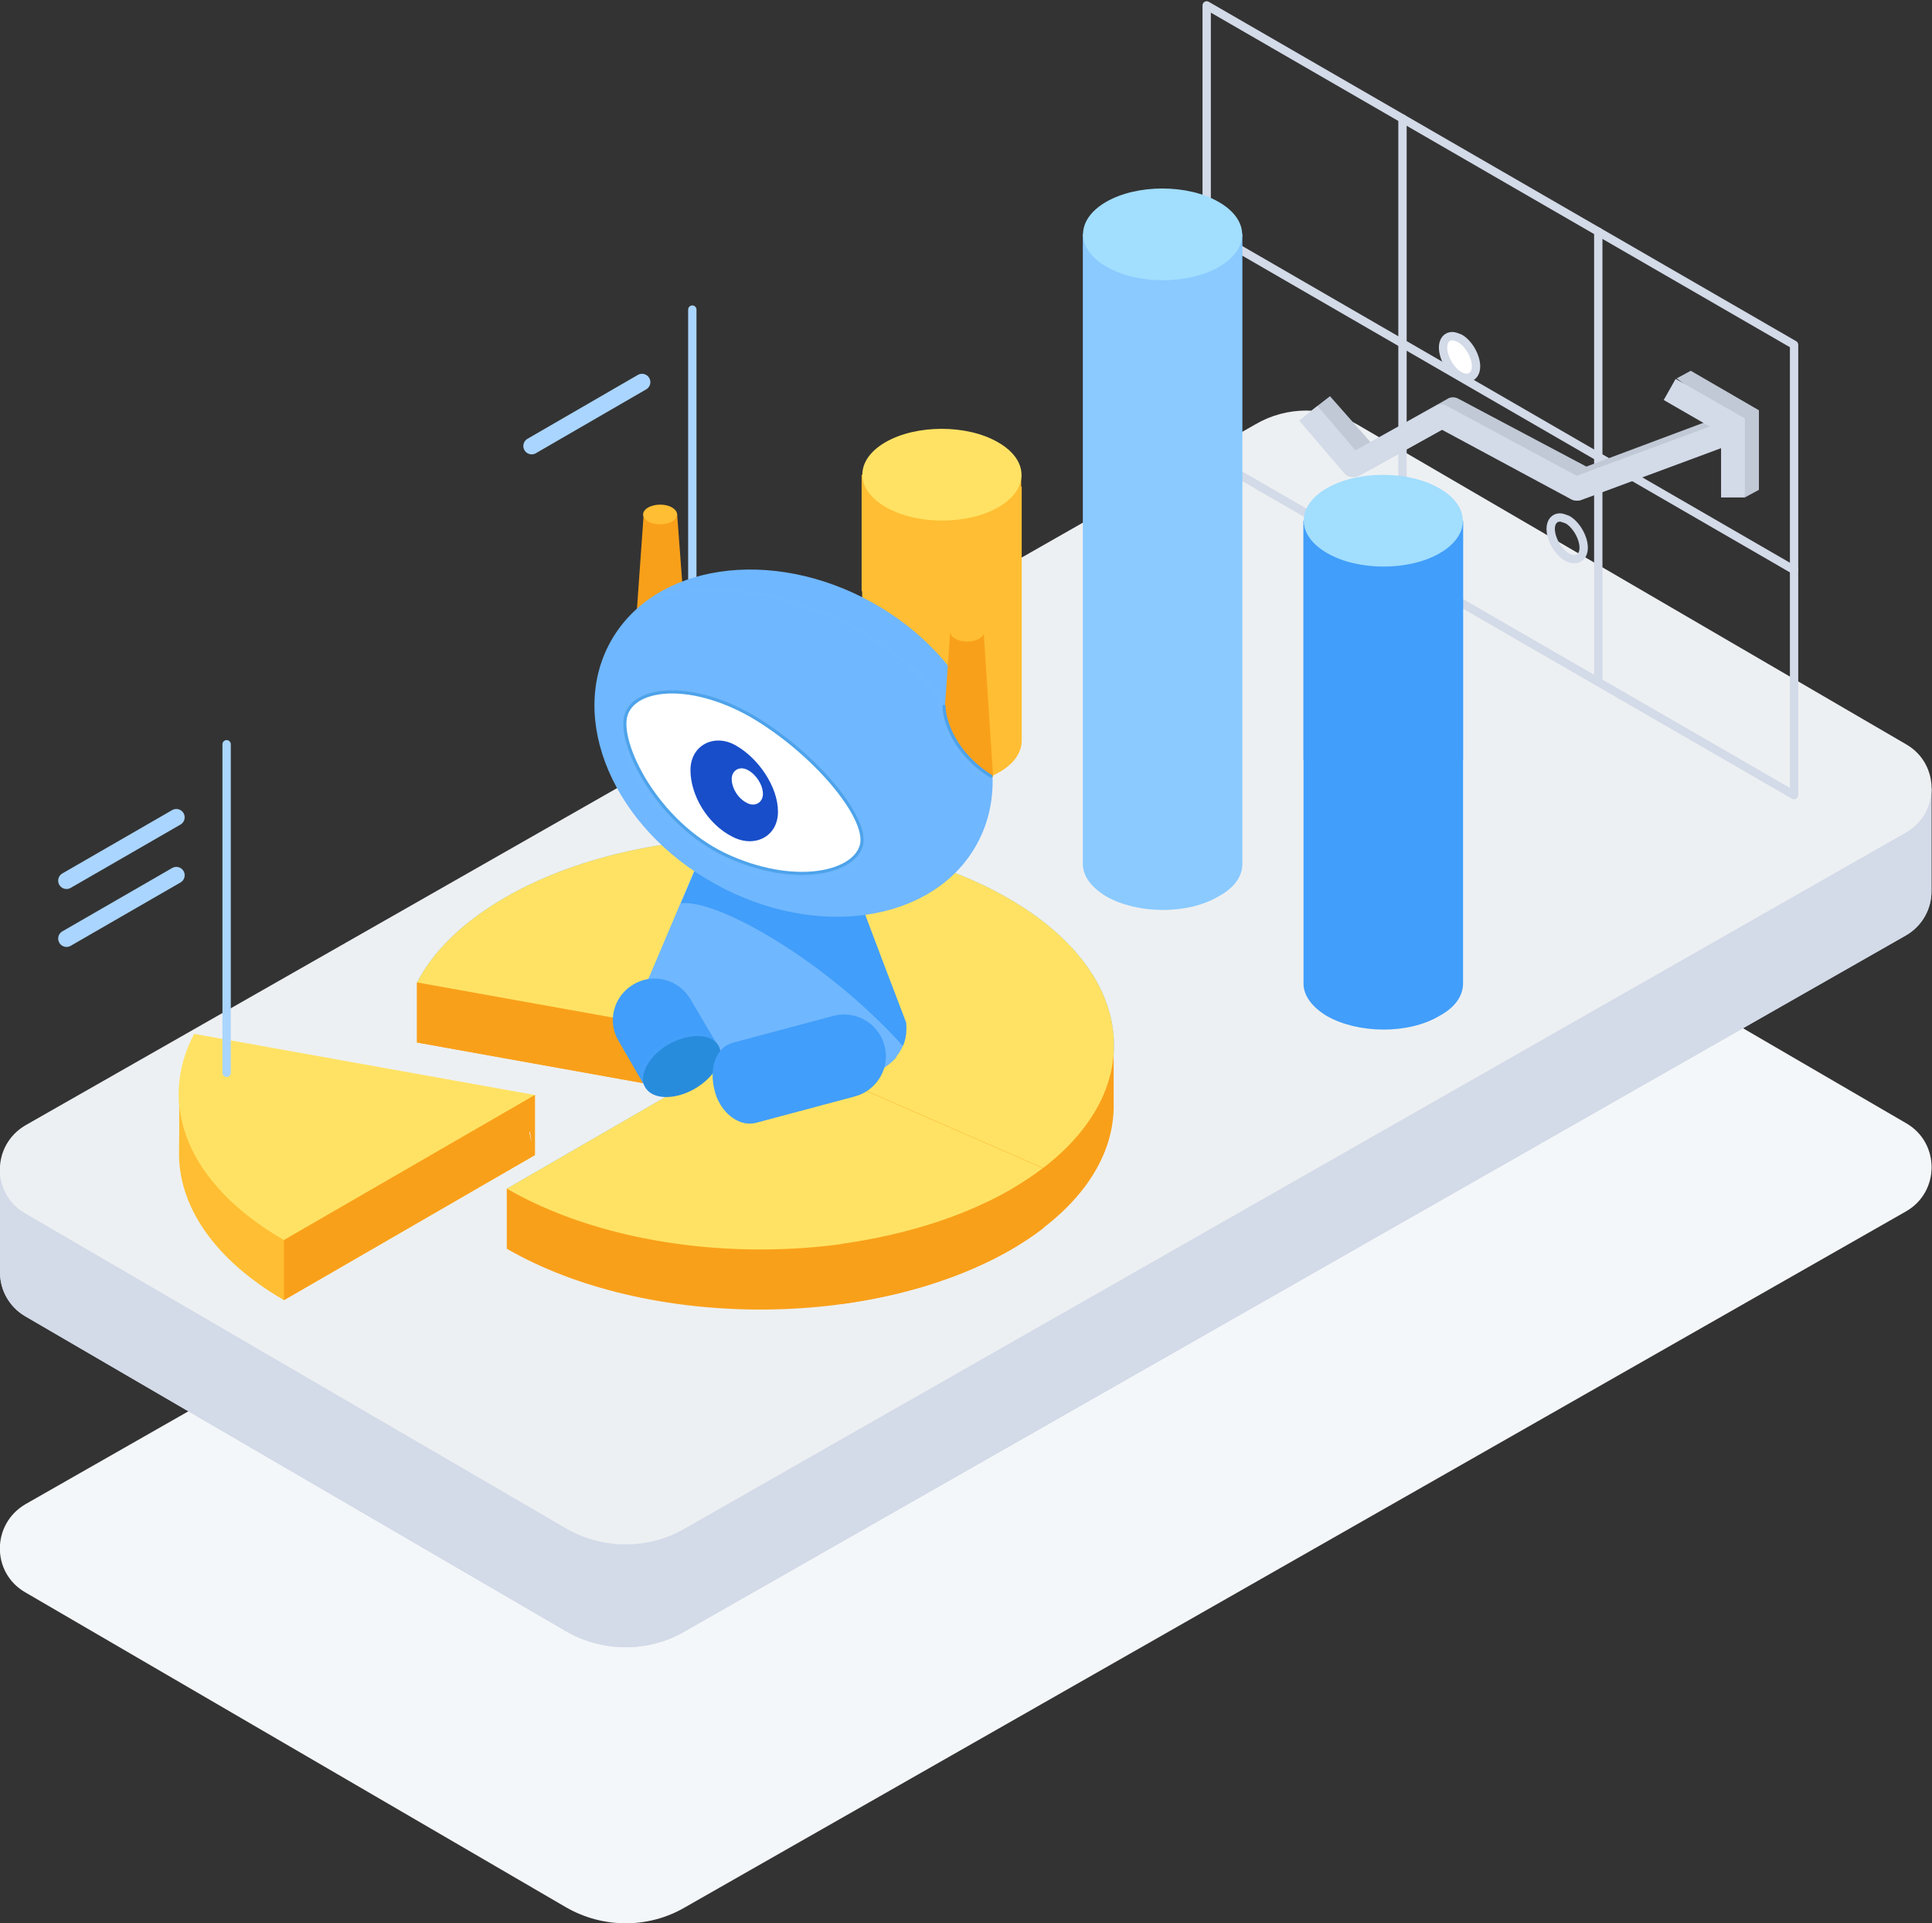 <svg viewBox="0 0 463 461" fill="none" xmlns="http://www.w3.org/2000/svg">
<rect x="0" y="0" width="463" height="461" fill="#333333" stroke="none"/>
<g clip-path="url(#clip0)">
<path d="M6.091 381.723L135.711 457.237C144.525 462.298 155.413 462.298 164.097 457.237L456.777 290.38C464.943 285.709 464.943 273.901 456.777 269.23L325.084 192.548C317.566 188.137 308.234 188.137 300.716 192.548L6.091 360.574C-2.075 365.375 -2.075 377.052 6.091 381.723Z" fill="#F4F7F9"/>
<path d="M6.092 315.551L135.711 391.065C144.525 396.125 155.413 396.125 164.098 391.065L456.778 224.207C460.796 221.872 462.87 217.72 462.87 213.698V189.045L319.252 123.132C311.734 118.721 302.402 118.721 294.884 123.132L0 280.389V305.041C0 309.063 2.074 313.215 6.092 315.551Z" fill="#D3DAE8"/>
<path d="M6.092 315.551L135.711 391.065C144.525 396.125 155.413 396.125 164.098 391.065L456.778 224.207C460.796 221.872 462.87 217.72 462.87 213.698V189.045L319.252 123.132C311.734 118.721 302.402 118.721 294.884 123.132L0 280.389V305.041C0 309.063 2.074 313.215 6.092 315.551Z" fill="#D3DAE8"/>
<path d="M6.091 290.898L135.711 366.413C144.525 371.473 155.413 371.473 164.097 366.413L456.777 199.555C464.943 194.884 464.943 183.077 456.777 178.406L325.214 101.724C317.696 97.312 308.363 97.312 300.846 101.724L6.091 269.749C-2.075 274.55 -2.075 286.227 6.091 290.898Z" fill="#EDF0F2"/>
<path d="M241.739 215.384C208.297 196.052 154.246 195.922 121.063 215.125C110.953 220.963 103.824 227.97 99.936 235.495L181.596 250.157L121.452 284.93C154.894 304.263 208.945 304.392 242.128 285.189C275.44 265.987 275.181 234.717 241.739 215.384Z" fill="#6FB8FD"/>
<path d="M42.904 261.315C42.904 261.315 43.034 271.306 42.904 275.977C42.645 288.822 51.07 301.797 68.05 311.658L128.194 276.885V262.483L42.904 261.315Z" fill="#FFBE33"/>
<path d="M241.739 229.787C208.297 210.454 154.246 210.324 121.063 229.527C112.768 234.328 99.936 235.496 99.936 235.496V249.898L181.596 264.559L121.452 284.93V299.332C154.894 318.665 208.945 318.795 242.128 299.592C258.33 290.25 266.626 278.053 266.885 265.727C266.885 264.819 266.885 250.027 266.885 250.027C266.885 250.027 257.682 238.999 241.739 229.787Z" fill="#F9A01A"/>
<path d="M181.596 250.157L99.936 235.495V249.898L162.671 261.186L181.596 250.157Z" fill="#F9A01A"/>
<path d="M46.532 247.822C37.589 264.689 44.847 283.892 68.049 297.256L128.193 262.483L46.532 247.822Z" fill="#FFE264"/>
<path d="M128.194 276.885V262.483L68.051 297.256V311.658L128.194 276.885Z" fill="#F9A01A"/>
<path d="M241.739 215.384C208.297 196.052 154.246 195.922 121.063 215.125C110.953 220.963 103.824 227.97 99.936 235.495L181.596 250.157L121.452 284.93C154.894 304.263 208.945 304.392 242.128 285.189C275.44 265.987 275.181 234.717 241.739 215.384Z" fill="#FFE264"/>
<path d="M201.818 298.164V312.567C216.594 310.491 230.723 306.209 242.259 299.592C245.11 297.905 247.703 296.218 250.036 294.402V279.999L181.727 250.157L201.818 298.164Z" fill="#F9A01A"/>
<path d="M181.596 250.157L201.687 298.164C216.463 296.088 230.592 291.807 242.128 285.189C244.98 283.503 247.572 281.816 249.905 279.999L181.596 250.157Z" fill="#FFE264"/>
<g opacity="0.1">
<g opacity="0.1">
<path opacity="0.1" d="M68.051 311.658V297.256L128.194 262.483" stroke="white" stroke-miterlimit="10" stroke-linecap="round" stroke-linejoin="round"/>
</g>
</g>
<path d="M336.104 28.415V136.626" stroke="#D3DAE8" stroke-width="2" stroke-miterlimit="10" stroke-linecap="round" stroke-linejoin="round"/>
<path d="M383.025 55.533V163.355" stroke="#D3DAE8" stroke-width="2" stroke-miterlimit="10" stroke-linecap="round" stroke-linejoin="round"/>
<path d="M429.947 136.626L289.311 55.273" stroke="#D3DAE8" stroke-width="2" stroke-miterlimit="10" stroke-linecap="round" stroke-linejoin="round"/>
<path d="M314.197 98.48L325.345 111.585C326.252 112.623 327.678 112.882 328.974 112.233L348.806 101.205L379.655 117.813C380.044 118.072 380.562 118.202 381.081 118.202C381.47 118.202 381.729 118.202 382.118 118.072L415.689 105.616L418.152 119.24L421.522 117.423V98.35L405.19 88.878L401.82 90.695L413.097 99.518L380.173 111.844L349.583 95.625C348.676 95.106 347.639 95.106 346.861 95.625L328.455 106.005L318.734 94.977L314.197 98.48Z" fill="#C1C9D6"/>
<path d="M311.346 100.815L322.104 113.401C323.011 114.439 324.437 114.699 325.733 114.05L345.565 103.021L376.415 119.629C376.803 119.889 377.322 120.018 377.84 120.018C378.229 120.018 378.488 120.018 378.877 119.889L412.449 107.433V119.24H418.152V100.296L401.561 90.825L398.709 95.885L409.727 102.243L377.84 114.05L346.732 97.312C345.824 96.793 344.787 96.793 344.01 97.312L324.826 107.952L315.753 97.312L311.346 100.815Z" fill="#D3DAE8"/>
<path d="M373.823 124.041C372.526 124.041 371.619 125.079 371.619 126.765C371.619 129.231 373.434 132.345 375.508 133.512C376.156 133.901 376.804 134.031 377.322 134.031C378.619 134.031 379.526 132.993 379.526 131.307C379.526 128.841 377.711 125.727 375.637 124.56C374.86 124.3 374.341 124.041 373.823 124.041Z" stroke="#D3DAE8" stroke-width="2" stroke-miterlimit="10" stroke-linecap="round" stroke-linejoin="round"/>
<path d="M348.028 80.575C346.732 80.575 345.824 81.612 345.824 83.299C345.824 85.764 347.639 88.878 349.713 90.046C350.361 90.435 351.009 90.565 351.527 90.565C352.824 90.565 353.731 89.527 353.731 87.84C353.731 85.375 351.916 82.261 349.842 81.094C349.194 80.834 348.546 80.575 348.028 80.575Z" fill="white"/>
<path d="M348.028 80.575C346.732 80.575 345.824 81.612 345.824 83.299C345.824 85.764 347.639 88.878 349.713 90.046C350.361 90.435 351.009 90.565 351.527 90.565C352.824 90.565 353.731 89.527 353.731 87.84C353.731 85.375 351.916 82.261 349.842 81.094C349.194 80.834 348.546 80.575 348.028 80.575Z" stroke="#D3DAE8" stroke-width="2" stroke-miterlimit="10" stroke-linecap="round" stroke-linejoin="round"/>
<path d="M429.946 190.602L289.18 109.249V1.298L429.946 82.651V190.602Z" stroke="#D3DAE8" stroke-width="2" stroke-miterlimit="10" stroke-linecap="round" stroke-linejoin="round"/>
<path d="M350.62 235.755V124.819H312.383V235.755C312.383 238.609 314.327 241.334 317.956 243.54C325.474 247.822 337.529 247.951 344.917 243.54C348.806 241.464 350.62 238.609 350.62 235.755Z" fill="#419EFA"/>
<path d="M350.62 124.819H312.383V182.298H350.62V124.819Z" fill="#419EFA"/>
<path d="M345.047 132.604C337.659 136.886 325.475 136.886 318.086 132.604C310.568 128.322 310.568 121.316 317.957 117.034C325.345 112.752 337.529 112.752 344.918 117.034C352.435 121.316 352.436 128.322 345.047 132.604Z" fill="#A2DEFE"/>
<path d="M297.736 207.08V56.052H259.498V207.08C259.498 209.935 261.442 212.659 265.072 214.865C272.59 219.147 284.644 219.277 292.032 214.865C295.921 212.789 297.736 209.935 297.736 207.08Z" fill="#8ACAFF"/>
<path d="M292.162 63.967C284.774 68.248 272.59 68.248 265.202 63.967C257.684 59.685 257.684 52.678 265.072 48.397C272.46 44.115 284.645 44.115 292.033 48.397C299.551 52.678 299.551 59.685 292.162 63.967Z" fill="#A2DEFE"/>
<path d="M244.851 177.497V116.645H206.613V177.497C206.613 180.352 208.558 183.077 212.187 185.282C219.705 189.564 231.759 189.694 239.148 185.282C243.036 183.206 244.851 180.352 244.851 177.497Z" fill="#FFBE33"/>
<path d="M206.614 141.816C207.132 142.205 207.651 142.465 208.169 142.854C217.891 148.433 233.704 148.563 243.296 142.854C243.815 142.595 244.333 142.205 244.722 141.946C244.722 141.816 244.722 141.686 244.722 141.557V113.79H206.484V141.557C206.614 141.686 206.614 141.816 206.614 141.816Z" fill="#FFBE33"/>
<path d="M239.278 121.575C231.889 125.857 219.705 125.857 212.317 121.575C204.799 117.294 204.799 110.287 212.187 106.005C219.576 101.724 231.76 101.724 239.148 106.005C246.666 110.287 246.666 117.294 239.278 121.575Z" fill="#FFE264"/>
<path d="M127.416 106.914L153.858 91.603" stroke="#AAD5FE" stroke-width="4" stroke-miterlimit="10" stroke-linecap="round" stroke-linejoin="round"/>
<path d="M165.912 204.875V74.217" stroke="#AAD5FE" stroke-width="2" stroke-miterlimit="10" stroke-linecap="round" stroke-linejoin="round"/>
<path d="M15.943 211.103L42.256 195.922" stroke="#AAD5FE" stroke-width="4" stroke-miterlimit="10" stroke-linecap="round" stroke-linejoin="round"/>
<path d="M15.943 224.986L42.256 209.805" stroke="#AAD5FE" stroke-width="4" stroke-miterlimit="10" stroke-linecap="round" stroke-linejoin="round"/>
<path d="M54.31 257.163V178.406" stroke="#AAD5FE" stroke-width="2" stroke-miterlimit="10" stroke-linecap="round" stroke-linejoin="round"/>
<g clip-path="url(#clip1)">
<path d="M127.401 274C127.268 273.069 127.134 272.137 127.001 271.206C127.001 271.339 126.867 271.339 126.867 271.472" fill="#EDF0F2"/>
<path d="M210.751 256.704C212.354 255.773 213.69 254.709 214.759 253.511C214.759 252.846 214.625 252.181 214.491 251.516C213.022 245.928 207.278 242.735 201.668 244.198L176.824 250.85C174.286 251.516 172.816 253.378 172.148 255.906C185.105 261.494 201.401 262.026 210.751 256.704Z" fill="#6FB7FF"/>
<path d="M164.534 239.542C162.664 236.216 159.191 234.486 155.584 234.486C153.18 240.473 157.187 247.923 167.071 253.511C168.274 254.177 169.476 254.842 170.812 255.374C171.747 253.777 171.88 252.181 171.212 250.85L164.534 239.542Z" fill="#6FB7FF"/>
<path d="M216.362 250.717C215.427 252.979 213.556 254.975 210.618 256.704C200.199 262.691 180.564 261.228 166.939 253.378C156.654 247.524 152.647 239.675 155.853 233.555L163.066 216.525L166.405 208.676L206.878 218.388L211.954 231.825L217.029 245.129C217.297 247.125 217.163 248.988 216.362 250.717Z" fill="#6FB7FF"/>
<path d="M162.264 123.129L154.249 123.395L151.979 155.325C151.979 155.591 151.979 155.99 151.979 156.256C152.246 159.716 155.318 162.376 158.791 162.11C162.264 161.844 164.935 158.784 164.668 155.325L162.264 123.129Z" fill="#F9A01A"/>
<path d="M216.362 250.717C198.196 230.495 172.015 215.461 163.199 216.525L166.539 208.676L207.011 218.388L212.087 231.825L217.163 245.129C217.297 247.125 217.163 248.988 216.362 250.717Z" fill="#419EFA"/>
<path d="M161.061 121.665C162.664 122.597 162.664 124.06 161.061 124.991C159.458 125.923 156.92 125.923 155.317 124.991C153.715 124.06 153.715 122.597 155.317 121.665C156.92 120.734 159.592 120.734 161.061 121.665Z" fill="#FFBE33"/>
<path d="M233.992 202.556C223.573 221.182 195.523 225.306 171.346 211.869C147.035 198.431 135.949 172.355 146.368 153.729C156.786 135.103 184.837 130.978 209.014 144.416C233.191 157.853 244.411 183.93 233.992 202.556Z" fill="#6FB7FF"/>
<path d="M206.477 202.423C205.008 208.942 191.517 212.534 175.354 205.616C158.391 198.431 148.64 179.539 149.842 172.222C151.044 164.904 164.802 162.909 180.029 171.557C195.257 180.471 207.946 195.904 206.477 202.423Z" fill="white"/>
<path d="M186.44 194.573C186.44 200.56 180.83 203.354 175.487 200.56C169.476 197.5 165.469 190.582 165.469 184.595C165.469 178.608 171.212 175.681 176.422 178.741C181.765 181.801 186.44 188.586 186.44 194.573Z" fill="#184EC9"/>
<path d="M182.834 190.316C182.834 192.444 180.83 193.509 178.96 192.444C176.823 191.38 175.354 188.852 175.354 186.723C175.354 184.595 177.357 183.53 179.227 184.595C181.231 185.659 182.834 188.187 182.834 190.316Z" fill="white"/>
<g opacity="0.2">
<g opacity="0.2">
<path opacity="0.2" d="M206.878 204.285C204.607 209.74 191.517 214.13 175.354 207.212C158.39 200.028 147.838 180.737 149.04 172.621" stroke="white" stroke-width="0.75" stroke-miterlimit="10" stroke-linecap="round" stroke-linejoin="round"/>
</g>
</g>
<g opacity="0.2">
<g opacity="0.2">
<path opacity="0.2" d="M155.184 143.75C155.184 143.75 172.281 137.63 194.321 145.746C216.227 153.862 227.314 168.363 232.523 177.277" stroke="white" stroke-width="0.75" stroke-miterlimit="10" stroke-linecap="round" stroke-linejoin="round"/>
</g>
</g>
<path d="M235.729 151.467H227.715L226.379 170.492C226.646 175.814 231.989 182.067 238 186.324L235.729 151.467Z" fill="#F9A01A"/>
<path d="M234.661 149.738C236.264 150.669 236.264 152.132 234.661 153.064C233.058 153.995 230.52 153.995 228.917 153.064C227.314 152.132 227.314 150.669 228.917 149.738C230.52 148.806 233.058 148.806 234.661 149.738Z" fill="#FFBE33"/>
<path d="M234.661 149.738C236.264 150.669 236.264 152.132 234.661 153.064C233.058 153.995 230.52 153.995 228.917 153.064C227.314 152.132 227.314 150.669 228.917 149.738C230.52 148.806 233.058 148.806 234.661 149.738Z" fill="#FFBE33"/>
<path d="M226.246 169.295C226.246 172.887 228.918 180.736 237.466 186.058" stroke="#4EA3EA" stroke-width="0.75" stroke-miterlimit="10" stroke-linecap="round" stroke-linejoin="round"/>
<g opacity="0.2">
<g opacity="0.2">
<path opacity="0.2" d="M225.178 167.831C225.178 171.423 227.315 181.801 237.467 187.123" stroke="white" stroke-width="0.75" stroke-miterlimit="10" stroke-linecap="round" stroke-linejoin="round"/>
</g>
</g>
<path d="M206.477 202.423C205.008 208.942 191.517 212.534 175.354 205.616C158.391 198.431 148.64 179.539 149.842 172.222C151.044 164.904 164.802 162.909 180.029 171.557C195.257 180.471 207.946 195.904 206.477 202.423Z" stroke="#4EA3EA" stroke-width="0.75" stroke-miterlimit="10" stroke-linecap="round" stroke-linejoin="round"/>
<path d="M165.469 239.542C162.664 234.752 156.519 233.156 151.844 235.949C147.036 238.743 145.433 244.863 148.238 249.52L154.783 260.829L172.147 250.85L165.469 239.542Z" fill="#419EFA"/>
<path d="M172.149 250.584C173.885 253.511 171.347 258.168 166.539 260.962C161.73 263.756 156.387 263.623 154.651 260.696C152.914 257.769 155.452 253.112 160.261 250.318C165.069 247.657 170.412 247.657 172.149 250.584Z" fill="#288CDD"/>
<g opacity="0.2">
<g opacity="0.2">
<path opacity="0.2" d="M153.582 258.301C153.849 255.507 156.387 252.048 159.994 249.919C163.6 247.923 167.607 247.391 170.145 248.456" stroke="white" stroke-width="0.75" stroke-miterlimit="10" stroke-linecap="round" stroke-linejoin="round"/>
</g>
</g>
<path d="M171.348 261.76C169.878 256.438 171.214 251.117 175.756 249.919L199.665 243.533C205.008 242.07 210.485 245.263 211.954 250.584C213.423 255.906 210.218 261.361 204.875 262.824L180.965 269.211C176.691 270.142 172.55 266.284 171.348 261.76Z" fill="#419EFA"/>
</g>
</g>
<defs>
<clipPath id="clip0">
<rect width="463" height="461" fill="white"/>
</clipPath>
<clipPath id="clip1">
<rect width="111" height="153" fill="white" transform="translate(127 121)"/>
</clipPath>
</defs>
</svg>
